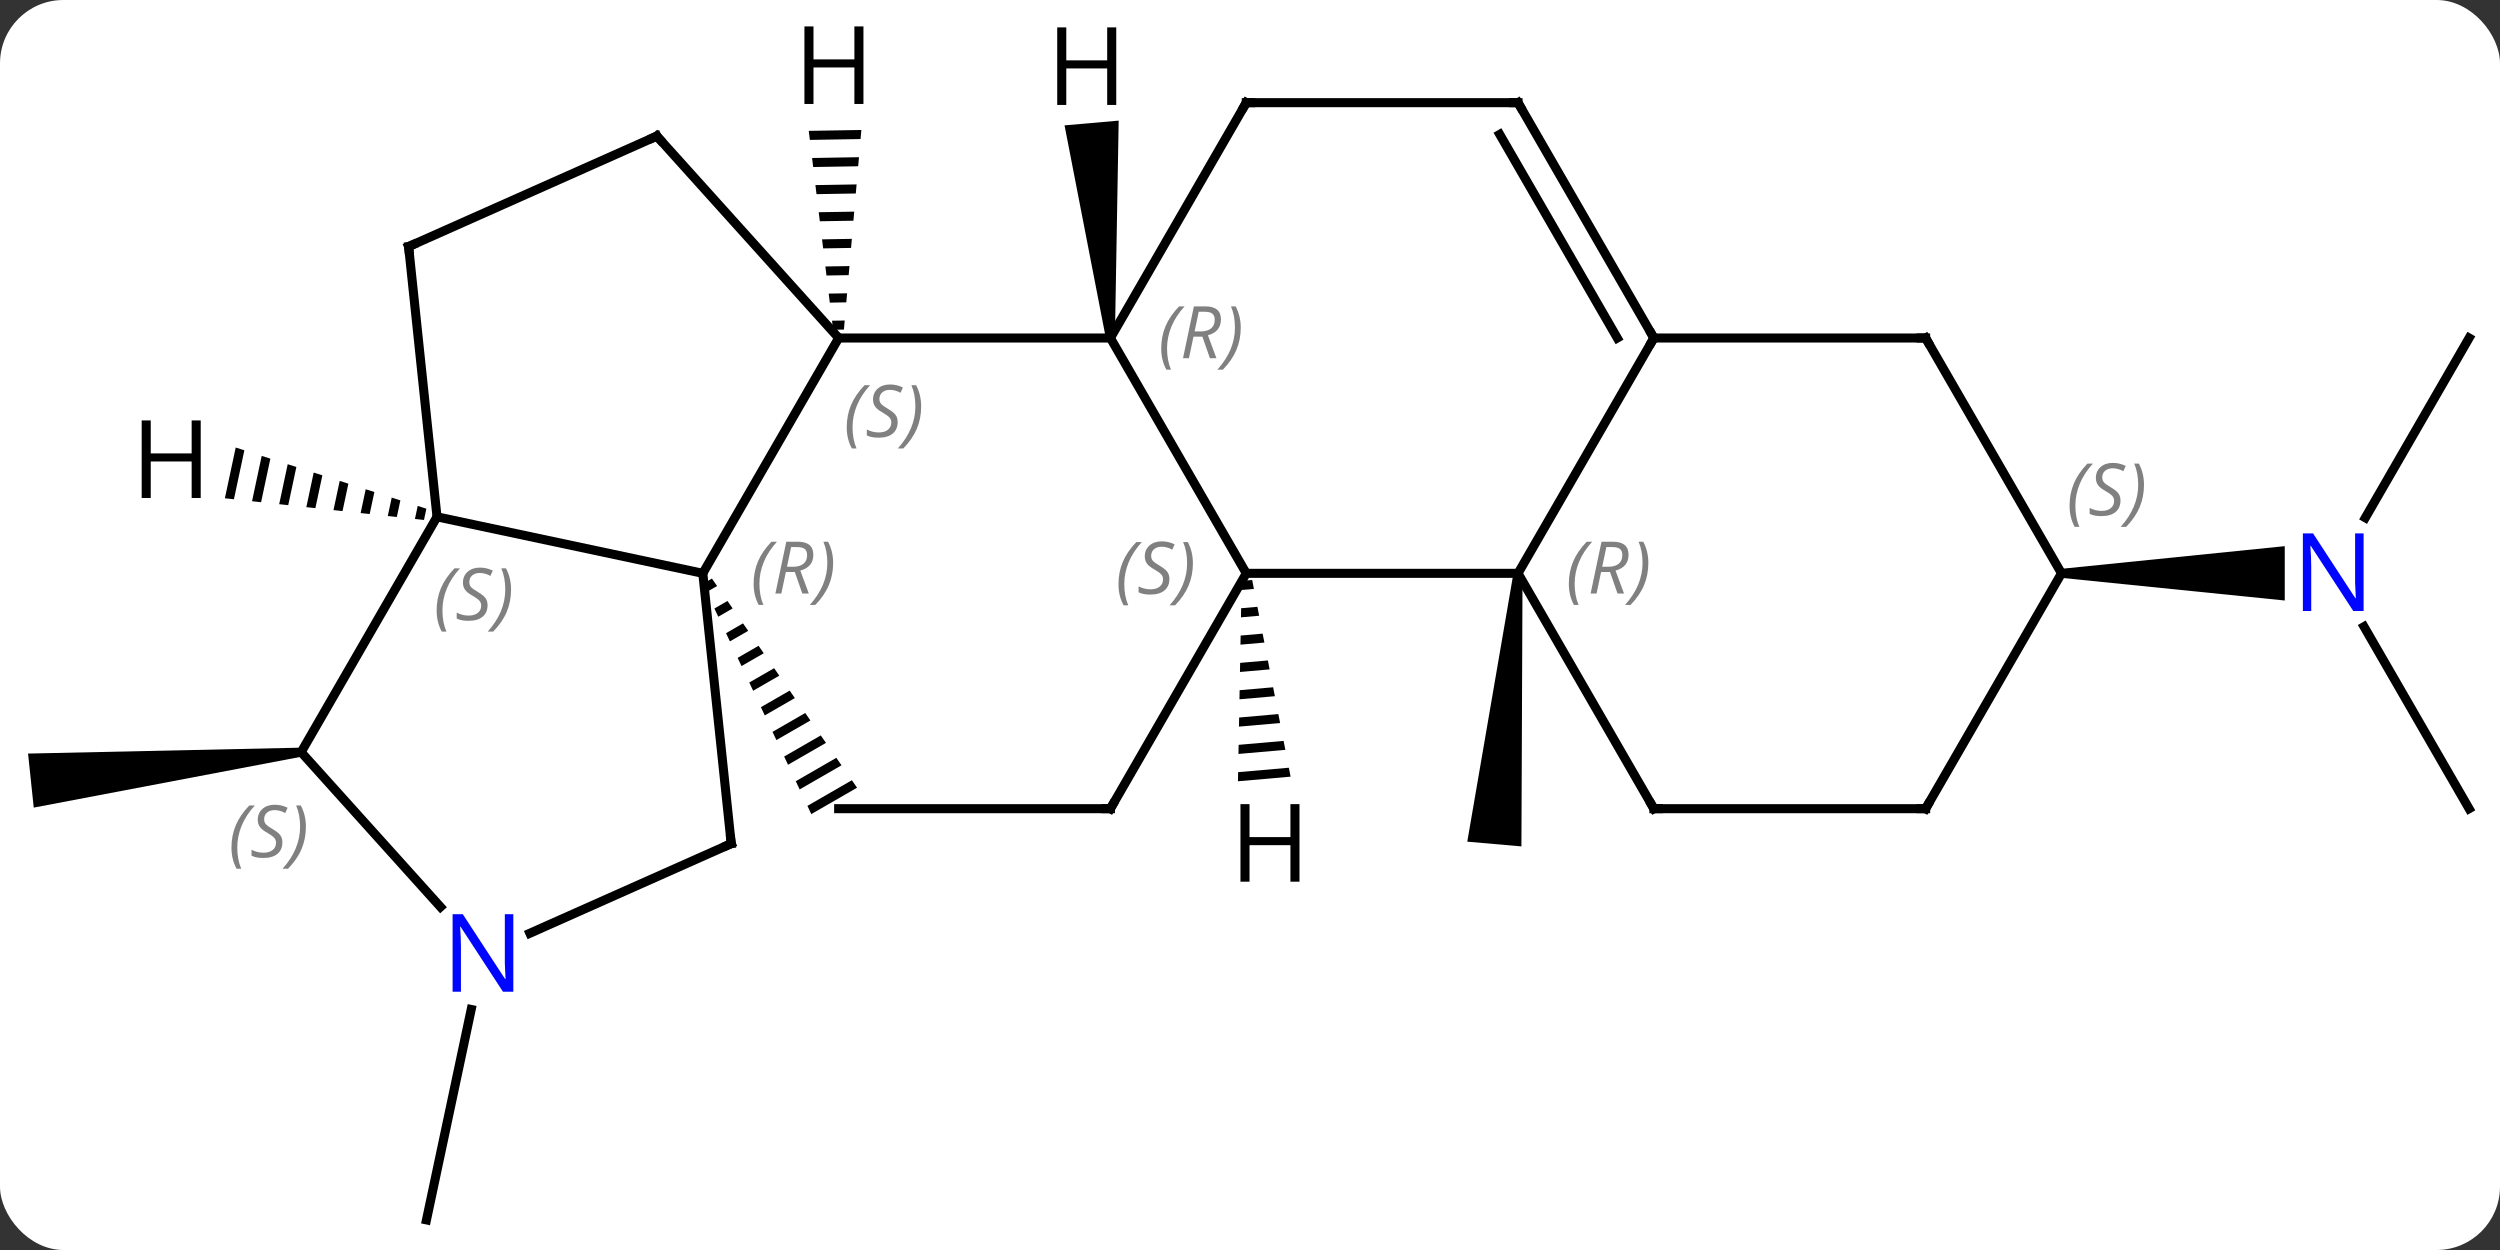 <svg width="276" viewBox="0 0 276 138" style="fill-opacity:1; color-rendering:auto; color-interpolation:auto; text-rendering:auto; stroke:black; stroke-linecap:square; stroke-miterlimit:10; shape-rendering:auto; stroke-opacity:1; fill:black; stroke-dasharray:none; font-weight:normal; stroke-width:1; font-family:'Open Sans'; font-style:normal; stroke-linejoin:miter; font-size:12; stroke-dashoffset:0; image-rendering:auto;" height="138" class="cas-substance-image" xmlns:xlink="http://www.w3.org/1999/xlink" xmlns="http://www.w3.org/2000/svg"><rect x="0" y="0" width="276" height="138" fill="#333333" stroke="none"/><svg class="cas-substance-single-component"><rect y="0" x="0" width="276" stroke="none" ry="7" rx="7" height="138" fill="white" class="cas-substance-group"/><svg y="0" x="0" width="276" viewBox="0 0 276 138" style="fill:black;" height="138" class="cas-substance-single-component-image"><svg><g><g transform="translate(138,71)" style="text-rendering:geometricPrecision; color-rendering:optimizeQuality; color-interpolation:linearRGB; stroke-linecap:butt; image-rendering:optimizeQuality;"><path style="stroke:none;" d="M-104.806 11.542 L-104.702 12.536 L-134.275 18.16 L-134.903 12.194 Z"/><line y2="40.447" y1="63.678" x2="-85.98" x1="-90.918" style="fill:none;"/><path style="stroke:none;" d="M29.091 -7.748 L30.087 -7.66 L29.965 22.443 L23.987 21.921 Z"/><line y2="-33.684" y1="-13.842" x2="134.589" x1="123.133" style="fill:none;"/><line y2="18.279" y1="-1.816" x2="134.589" x1="122.988" style="fill:none;"/><path style="stroke:none;" d="M89.589 -7.204 L89.589 -8.204 L114.237 -10.704 L114.237 -4.704 Z"/><line y2="-33.684" y1="-7.704" x2="-45.411" x1="-60.411" style="fill:none;"/><line y2="-13.941" y1="-7.704" x2="-89.754" x1="-60.411" style="fill:none;"/><path style="stroke:none;" d="M-59.405 -7.128 L-60.416 -6.545 L-59.988 -5.638 L-58.833 -6.304 L-59.405 -7.128 ZM-57.688 -4.654 L-59.132 -3.822 L-58.704 -2.914 L-57.116 -3.83 L-57.116 -3.83 L-57.688 -4.654 ZM-55.971 -2.18 L-57.848 -1.098 L-57.42 -0.19 L-55.399 -1.356 L-55.399 -1.356 L-55.971 -2.18 ZM-54.254 0.293 L-56.565 1.626 L-56.137 2.534 L-53.682 1.118 L-54.254 0.293 ZM-52.537 2.767 L-55.281 4.35 L-54.853 5.258 L-54.853 5.258 L-51.965 3.592 L-52.537 2.767 ZM-50.82 5.241 L-53.997 7.073 L-53.569 7.981 L-50.248 6.066 L-50.82 5.241 ZM-49.103 7.715 L-52.714 9.797 L-52.286 10.705 L-48.531 8.54 L-48.531 8.54 L-49.103 7.715 ZM-47.386 10.189 L-51.43 12.521 L-51.002 13.429 L-46.814 11.014 L-47.386 10.189 ZM-45.669 12.663 L-50.146 15.245 L-50.146 15.245 L-49.718 16.152 L-49.718 16.152 L-45.097 13.488 L-45.097 13.488 L-45.669 12.663 ZM-43.953 15.137 L-48.862 17.968 L-48.862 17.968 L-48.434 18.876 L-48.434 18.876 L-43.38 15.962 L-43.953 15.137 Z"/><line y2="22.134" y1="-7.704" x2="-57.273" x1="-60.411" style="fill:none;"/><line y2="-33.684" y1="-33.684" x2="-15.411" x1="-45.411" style="fill:none;"/><line y2="-55.977" y1="-33.684" x2="-65.484" x1="-45.411" style="fill:none;"/><line y2="-43.776" y1="-13.941" x2="-92.889" x1="-89.754" style="fill:none;"/><line y2="12.039" y1="-13.941" x2="-104.754" x1="-89.754" style="fill:none;"/><line y2="18.279" y1="18.279" x2="-15.411" x1="-45.411" style="fill:none;"/><line y2="32.03" y1="22.134" x2="-79.502" x1="-57.273" style="fill:none;"/><line y2="-7.704" y1="-33.684" x2="-0.411" x1="-15.411" style="fill:none;"/><line y2="-59.664" y1="-33.684" x2="-0.411" x1="-15.411" style="fill:none;"/><line y2="-43.776" y1="-55.977" x2="-92.889" x1="-65.484" style="fill:none;"/><line y2="29.126" y1="12.039" x2="-89.371" x1="-104.754" style="fill:none;"/><line y2="-7.704" y1="18.279" x2="-0.411" x1="-15.411" style="fill:none;"/><line y2="-7.704" y1="-7.704" x2="29.589" x1="-0.411" style="fill:none;"/><line y2="-59.664" y1="-59.664" x2="29.589" x1="-0.411" style="fill:none;"/><line y2="-33.684" y1="-7.704" x2="44.589" x1="29.589" style="fill:none;"/><line y2="18.279" y1="-7.704" x2="44.589" x1="29.589" style="fill:none;"/><line y2="-33.684" y1="-59.664" x2="44.589" x1="29.589" style="fill:none;"/><line y2="-33.684" y1="-56.164" x2="40.548" x1="27.568" style="fill:none;"/><line y2="-33.684" y1="-33.684" x2="74.589" x1="44.589" style="fill:none;"/><line y2="18.279" y1="18.279" x2="74.589" x1="44.589" style="fill:none;"/><line y2="-7.704" y1="-33.684" x2="89.589" x1="74.589" style="fill:none;"/><line y2="-7.704" y1="18.279" x2="89.589" x1="74.589" style="fill:none;"/><path style="stroke:none;" d="M-42.907 -56.651 L-48.713 -56.553 L-48.713 -56.553 L-48.591 -55.554 L-48.591 -55.554 L-42.994 -55.649 L-42.994 -55.649 L-42.907 -56.651 ZM-43.169 -53.646 L-48.346 -53.558 L-48.346 -53.558 L-48.224 -52.56 L-48.224 -52.56 L-43.257 -52.644 L-43.257 -52.644 L-43.169 -53.646 ZM-43.432 -50.641 L-47.98 -50.564 L-47.98 -50.564 L-47.857 -49.566 L-47.857 -49.566 L-43.519 -49.639 L-43.519 -49.639 L-43.432 -50.641 ZM-43.694 -47.636 L-47.613 -47.57 L-47.613 -47.57 L-47.49 -46.572 L-47.49 -46.572 L-43.781 -46.634 L-43.781 -46.634 L-43.694 -47.636 ZM-43.956 -44.631 L-47.246 -44.575 L-47.246 -44.575 L-47.124 -43.577 L-47.124 -43.577 L-44.044 -43.629 L-44.044 -43.629 L-43.956 -44.631 ZM-44.218 -41.626 L-46.879 -41.581 L-46.879 -41.581 L-46.757 -40.583 L-46.757 -40.583 L-44.306 -40.624 L-44.306 -40.624 L-44.218 -41.626 ZM-44.481 -38.621 L-46.513 -38.587 L-46.513 -38.587 L-46.39 -37.589 L-46.39 -37.589 L-44.568 -37.62 L-44.568 -37.62 L-44.481 -38.621 ZM-44.743 -35.616 L-46.146 -35.593 L-46.146 -35.593 L-46.023 -34.595 L-46.023 -34.595 L-44.831 -34.615 L-44.831 -34.615 L-44.743 -35.616 Z"/><path style="stroke:none;" d="M-111.978 -21.593 L-113.174 -15.99 L-113.174 -15.99 L-112.174 -15.881 L-112.174 -15.881 L-111.022 -21.286 L-111.978 -21.593 ZM-109.108 -20.672 L-110.176 -15.664 L-109.177 -15.555 L-109.177 -15.555 L-108.151 -20.365 L-109.108 -20.672 ZM-106.237 -19.751 L-107.179 -15.337 L-107.179 -15.337 L-106.18 -15.229 L-105.281 -19.444 L-105.281 -19.444 L-106.237 -19.751 ZM-103.367 -18.83 L-104.181 -15.011 L-104.181 -15.011 L-103.182 -14.902 L-102.41 -18.523 L-102.41 -18.523 L-103.367 -18.83 ZM-100.496 -17.909 L-101.184 -14.685 L-101.184 -14.685 L-100.185 -14.576 L-100.185 -14.576 L-99.539 -17.602 L-100.496 -17.909 ZM-97.626 -16.988 L-98.187 -14.358 L-97.187 -14.25 L-97.187 -14.25 L-96.669 -16.681 L-96.669 -16.681 L-97.626 -16.988 ZM-94.755 -16.068 L-95.189 -14.032 L-95.189 -14.032 L-94.19 -13.924 L-94.19 -13.924 L-93.798 -15.761 L-94.755 -16.068 ZM-91.884 -15.147 L-92.192 -13.706 L-92.192 -13.706 L-91.193 -13.597 L-91.193 -13.597 L-90.927 -14.84 L-90.927 -14.84 L-91.884 -15.147 Z"/><path style="stroke:none;" d="M-14.913 -33.727 L-15.909 -33.64 L-20.475 -57.16 L-14.498 -57.683 Z"/><path style="stroke:none;" d="M0.239 -6.969 L-0.924 -6.867 L-0.924 -6.867 L-0.942 -5.862 L-0.942 -5.862 L0.432 -5.982 L0.432 -5.982 L0.239 -6.969 ZM0.818 -4.009 L-0.979 -3.851 L-0.979 -3.851 L-0.997 -2.846 L-0.997 -2.846 L1.01 -3.022 L1.01 -3.022 L0.818 -4.009 ZM1.396 -1.048 L-1.034 -0.835 L-1.034 -0.835 L-1.053 0.171 L-1.053 0.171 L1.589 -0.061 L1.396 -1.048 ZM1.975 1.913 L-1.089 2.182 L-1.089 2.182 L-1.108 3.187 L-1.108 3.187 L2.167 2.9 L2.167 2.9 L1.975 1.913 ZM2.553 4.874 L-1.145 5.198 L-1.145 5.198 L-1.163 6.203 L-1.163 6.203 L2.746 5.861 L2.746 5.861 L2.553 4.874 ZM3.131 7.834 L-1.2 8.214 L-1.2 8.214 L-1.218 9.22 L-1.218 9.22 L3.324 8.821 L3.324 8.821 L3.131 7.834 ZM3.71 10.795 L-1.255 11.23 L-1.255 11.23 L-1.274 12.236 L-1.274 12.236 L3.903 11.782 L3.903 11.782 L3.71 10.795 ZM4.288 13.756 L-1.311 14.247 L-1.311 14.247 L-1.329 15.252 L-1.329 15.252 L4.481 14.743 L4.481 14.743 L4.288 13.756 Z"/></g><g transform="translate(138,71)" style="fill:rgb(0,5,255); text-rendering:geometricPrecision; color-rendering:optimizeQuality; image-rendering:optimizeQuality; font-family:'Open Sans'; stroke:rgb(0,5,255); color-interpolation:linearRGB;"><path style="stroke:none;" d="M122.941 -3.548 L121.8 -3.548 L117.112 -10.735 L117.066 -10.735 Q117.159 -9.47 117.159 -8.423 L117.159 -3.548 L116.237 -3.548 L116.237 -12.11 L117.362 -12.11 L122.034 -4.954 L122.081 -4.954 Q122.081 -5.11 122.034 -5.97 Q121.987 -6.829 122.003 -7.204 L122.003 -12.11 L122.941 -12.11 L122.941 -3.548 Z"/></g><g transform="translate(138,71)" style="font-size:8.4px; fill:gray; text-rendering:geometricPrecision; image-rendering:optimizeQuality; color-rendering:optimizeQuality; font-family:'Open Sans'; font-style:italic; stroke:gray; color-interpolation:linearRGB;"><path style="stroke:none;" d="M-54.8 -6.54 Q-54.8 -7.868 -54.331 -8.993 Q-53.862 -10.118 -52.831 -11.196 L-52.221 -11.196 Q-53.19 -10.133 -53.675 -8.962 Q-54.159 -7.79 -54.159 -6.555 Q-54.159 -5.227 -53.721 -4.212 L-54.237 -4.212 Q-54.8 -5.243 -54.8 -6.54 ZM-51.24 -7.852 L-51.74 -5.477 L-52.396 -5.477 L-51.193 -11.196 L-49.943 -11.196 Q-48.208 -11.196 -48.208 -9.758 Q-48.208 -8.399 -49.646 -8.008 L-48.708 -5.477 L-49.427 -5.477 L-50.255 -7.852 L-51.24 -7.852 ZM-50.661 -10.602 Q-51.052 -8.68 -51.115 -8.43 L-50.458 -8.43 Q-49.708 -8.43 -49.302 -8.758 Q-48.896 -9.087 -48.896 -9.712 Q-48.896 -10.18 -49.154 -10.391 Q-49.411 -10.602 -50.005 -10.602 L-50.661 -10.602 ZM-46.022 -8.852 Q-46.022 -7.524 -46.499 -6.391 Q-46.975 -5.258 -47.991 -4.212 L-48.6 -4.212 Q-46.663 -6.368 -46.663 -8.852 Q-46.663 -10.18 -47.1 -11.196 L-46.585 -11.196 Q-46.022 -10.133 -46.022 -8.852 Z"/><path style="stroke:none;" d="M-44.52 -23.821 Q-44.52 -25.149 -44.051 -26.274 Q-43.582 -27.399 -42.551 -28.477 L-41.941 -28.477 Q-42.91 -27.414 -43.395 -26.242 Q-43.879 -25.071 -43.879 -23.836 Q-43.879 -22.508 -43.441 -21.492 L-43.957 -21.492 Q-44.52 -22.524 -44.52 -23.821 ZM-38.897 -24.414 Q-38.897 -23.586 -39.444 -23.133 Q-39.991 -22.68 -40.991 -22.68 Q-41.397 -22.68 -41.709 -22.735 Q-42.022 -22.789 -42.303 -22.93 L-42.303 -23.586 Q-41.678 -23.258 -40.975 -23.258 Q-40.35 -23.258 -39.975 -23.555 Q-39.6 -23.852 -39.6 -24.367 Q-39.6 -24.68 -39.803 -24.907 Q-40.006 -25.133 -40.569 -25.461 Q-41.163 -25.789 -41.389 -26.117 Q-41.616 -26.446 -41.616 -26.899 Q-41.616 -27.633 -41.1 -28.094 Q-40.584 -28.555 -39.741 -28.555 Q-39.366 -28.555 -39.03 -28.477 Q-38.694 -28.399 -38.319 -28.227 L-38.584 -27.633 Q-38.834 -27.789 -39.155 -27.875 Q-39.475 -27.961 -39.741 -27.961 Q-40.272 -27.961 -40.592 -27.688 Q-40.913 -27.414 -40.913 -26.946 Q-40.913 -26.742 -40.842 -26.594 Q-40.772 -26.446 -40.631 -26.313 Q-40.491 -26.18 -40.069 -25.93 Q-39.506 -25.586 -39.303 -25.391 Q-39.1 -25.196 -38.999 -24.961 Q-38.897 -24.727 -38.897 -24.414 ZM-36.303 -26.133 Q-36.303 -24.805 -36.779 -23.672 Q-37.256 -22.539 -38.271 -21.492 L-38.881 -21.492 Q-36.943 -23.649 -36.943 -26.133 Q-36.943 -27.461 -37.381 -28.477 L-36.865 -28.477 Q-36.303 -27.414 -36.303 -26.133 Z"/><path style="stroke:none;" d="M-89.795 -3.602 Q-89.795 -4.931 -89.326 -6.056 Q-88.858 -7.181 -87.826 -8.259 L-87.217 -8.259 Q-88.186 -7.196 -88.67 -6.024 Q-89.155 -4.852 -89.155 -3.618 Q-89.155 -2.29 -88.717 -1.274 L-89.233 -1.274 Q-89.795 -2.305 -89.795 -3.602 ZM-84.173 -4.196 Q-84.173 -3.368 -84.719 -2.915 Q-85.266 -2.462 -86.266 -2.462 Q-86.673 -2.462 -86.985 -2.517 Q-87.298 -2.571 -87.579 -2.712 L-87.579 -3.368 Q-86.954 -3.04 -86.251 -3.04 Q-85.626 -3.04 -85.251 -3.337 Q-84.876 -3.634 -84.876 -4.149 Q-84.876 -4.462 -85.079 -4.688 Q-85.282 -4.915 -85.844 -5.243 Q-86.438 -5.571 -86.665 -5.899 Q-86.891 -6.227 -86.891 -6.681 Q-86.891 -7.415 -86.376 -7.876 Q-85.86 -8.337 -85.016 -8.337 Q-84.641 -8.337 -84.305 -8.259 Q-83.969 -8.181 -83.594 -8.009 L-83.86 -7.415 Q-84.11 -7.571 -84.43 -7.657 Q-84.751 -7.743 -85.016 -7.743 Q-85.548 -7.743 -85.868 -7.47 Q-86.188 -7.196 -86.188 -6.727 Q-86.188 -6.524 -86.118 -6.376 Q-86.048 -6.227 -85.907 -6.095 Q-85.766 -5.962 -85.344 -5.712 Q-84.782 -5.368 -84.579 -5.173 Q-84.376 -4.977 -84.274 -4.743 Q-84.173 -4.509 -84.173 -4.196 ZM-81.578 -5.915 Q-81.578 -4.587 -82.055 -3.454 Q-82.531 -2.321 -83.547 -1.274 L-84.156 -1.274 Q-82.219 -3.43 -82.219 -5.915 Q-82.219 -7.243 -82.656 -8.259 L-82.141 -8.259 Q-81.578 -7.196 -81.578 -5.915 Z"/></g><g transform="translate(138,71)" style="stroke-linecap:butt; font-size:8.4px; text-rendering:geometricPrecision; image-rendering:optimizeQuality; color-rendering:optimizeQuality; font-family:'Open Sans'; font-style:italic; color-interpolation:linearRGB; stroke-miterlimit:5;"><path style="fill:none;" d="M-57.325 21.637 L-57.273 22.134 L-57.73 22.337"/><path style="fill:gray; stroke:none;" d="M-9.8 -32.52 Q-9.8 -33.848 -9.331 -34.973 Q-8.862 -36.098 -7.831 -37.176 L-7.221 -37.176 Q-8.19 -36.114 -8.675 -34.942 Q-9.159 -33.77 -9.159 -32.536 Q-9.159 -31.207 -8.722 -30.192 L-9.237 -30.192 Q-9.8 -31.223 -9.8 -32.52 ZM-6.24 -33.832 L-6.74 -31.457 L-7.396 -31.457 L-6.193 -37.176 L-4.943 -37.176 Q-3.208 -37.176 -3.208 -35.739 Q-3.208 -34.379 -4.646 -33.989 L-3.708 -31.457 L-4.427 -31.457 L-5.255 -33.832 L-6.24 -33.832 ZM-5.662 -36.582 Q-6.052 -34.661 -6.115 -34.411 L-5.458 -34.411 Q-4.708 -34.411 -4.302 -34.739 Q-3.896 -35.067 -3.896 -35.692 Q-3.896 -36.161 -4.154 -36.371 Q-4.412 -36.582 -5.005 -36.582 L-5.662 -36.582 ZM-1.022 -34.832 Q-1.022 -33.504 -1.499 -32.371 Q-1.976 -31.239 -2.991 -30.192 L-3.6 -30.192 Q-1.663 -32.348 -1.663 -34.832 Q-1.663 -36.161 -2.1 -37.176 L-1.585 -37.176 Q-1.022 -36.114 -1.022 -34.832 Z"/><path style="fill:none;" d="M-65.149 -55.605 L-65.484 -55.977 L-65.941 -55.774"/><path style="fill:none;" d="M-92.837 -43.279 L-92.889 -43.776 L-92.432 -43.979"/><path style="fill:gray; stroke:none;" d="M-112.446 22.578 Q-112.446 21.25 -111.977 20.125 Q-111.509 19 -110.477 17.922 L-109.868 17.922 Q-110.837 18.984 -111.321 20.156 Q-111.805 21.328 -111.805 22.562 Q-111.805 23.89 -111.368 24.906 L-111.884 24.906 Q-112.446 23.875 -112.446 22.578 ZM-106.824 21.984 Q-106.824 22.812 -107.371 23.265 Q-107.917 23.719 -108.917 23.719 Q-109.324 23.719 -109.636 23.664 Q-109.949 23.609 -110.23 23.469 L-110.23 22.812 Q-109.605 23.14 -108.902 23.14 Q-108.277 23.14 -107.902 22.844 Q-107.527 22.547 -107.527 22.031 Q-107.527 21.719 -107.73 21.492 Q-107.933 21.265 -108.496 20.937 Q-109.089 20.609 -109.316 20.281 Q-109.542 19.953 -109.542 19.5 Q-109.542 18.765 -109.027 18.305 Q-108.511 17.844 -107.667 17.844 Q-107.292 17.844 -106.956 17.922 Q-106.621 18 -106.246 18.172 L-106.511 18.765 Q-106.761 18.609 -107.081 18.523 Q-107.402 18.437 -107.667 18.437 Q-108.199 18.437 -108.519 18.711 Q-108.839 18.984 -108.839 19.453 Q-108.839 19.656 -108.769 19.805 Q-108.699 19.953 -108.558 20.086 Q-108.417 20.219 -107.996 20.469 Q-107.433 20.812 -107.23 21.008 Q-107.027 21.203 -106.925 21.437 Q-106.824 21.672 -106.824 21.984 ZM-104.229 20.265 Q-104.229 21.594 -104.706 22.726 Q-105.182 23.859 -106.198 24.906 L-106.807 24.906 Q-104.87 22.75 -104.87 20.265 Q-104.87 18.937 -105.307 17.922 L-104.792 17.922 Q-104.229 18.984 -104.229 20.265 Z"/><path style="fill:none;" d="M-15.911 18.279 L-15.411 18.279 L-15.161 17.846"/></g><g transform="translate(138,71)" style="stroke-linecap:butt; fill:rgb(0,5,255); text-rendering:geometricPrecision; color-rendering:optimizeQuality; image-rendering:optimizeQuality; font-family:'Open Sans'; stroke:rgb(0,5,255); color-interpolation:linearRGB; stroke-miterlimit:5;"><path style="stroke:none;" d="M-81.329 38.491 L-82.47 38.491 L-87.158 31.304 L-87.204 31.304 Q-87.111 32.569 -87.111 33.616 L-87.111 38.491 L-88.033 38.491 L-88.033 29.929 L-86.908 29.929 L-82.236 37.085 L-82.189 37.085 Q-82.189 36.929 -82.236 36.069 Q-82.283 35.21 -82.267 34.835 L-82.267 29.929 L-81.329 29.929 L-81.329 38.491 Z"/></g><g transform="translate(138,71)" style="stroke-linecap:butt; font-size:8.4px; fill:gray; text-rendering:geometricPrecision; image-rendering:optimizeQuality; color-rendering:optimizeQuality; font-family:'Open Sans'; font-style:italic; stroke:gray; color-interpolation:linearRGB; stroke-miterlimit:5;"><path style="stroke:none;" d="M-14.52 -6.501 Q-14.52 -7.829 -14.051 -8.954 Q-13.582 -10.079 -12.551 -11.157 L-11.941 -11.157 Q-12.91 -10.094 -13.395 -8.922 Q-13.879 -7.751 -13.879 -6.516 Q-13.879 -5.188 -13.441 -4.173 L-13.957 -4.173 Q-14.52 -5.204 -14.52 -6.501 ZM-8.897 -7.094 Q-8.897 -6.266 -9.444 -5.813 Q-9.991 -5.36 -10.991 -5.36 Q-11.397 -5.36 -11.71 -5.415 Q-12.022 -5.469 -12.303 -5.61 L-12.303 -6.266 Q-11.678 -5.938 -10.975 -5.938 Q-10.35 -5.938 -9.975 -6.235 Q-9.6 -6.532 -9.6 -7.048 Q-9.6 -7.36 -9.803 -7.587 Q-10.006 -7.813 -10.569 -8.141 Q-11.163 -8.469 -11.389 -8.797 Q-11.616 -9.126 -11.616 -9.579 Q-11.616 -10.313 -11.1 -10.774 Q-10.585 -11.235 -9.741 -11.235 Q-9.366 -11.235 -9.03 -11.157 Q-8.694 -11.079 -8.319 -10.907 L-8.585 -10.313 Q-8.835 -10.469 -9.155 -10.555 Q-9.475 -10.641 -9.741 -10.641 Q-10.272 -10.641 -10.592 -10.368 Q-10.913 -10.094 -10.913 -9.626 Q-10.913 -9.422 -10.842 -9.274 Q-10.772 -9.126 -10.631 -8.993 Q-10.491 -8.86 -10.069 -8.61 Q-9.506 -8.266 -9.303 -8.071 Q-9.1 -7.876 -8.998 -7.641 Q-8.897 -7.407 -8.897 -7.094 ZM-6.303 -8.813 Q-6.303 -7.485 -6.779 -6.352 Q-7.256 -5.219 -8.271 -4.173 L-8.881 -4.173 Q-6.943 -6.329 -6.943 -8.813 Q-6.943 -10.141 -7.381 -11.157 L-6.865 -11.157 Q-6.303 -10.094 -6.303 -8.813 Z"/><path style="fill:none; stroke:black;" d="M-0.661 -59.231 L-0.411 -59.664 L0.089 -59.664"/><path style="stroke:none;" d="M35.2 -6.54 Q35.2 -7.868 35.669 -8.993 Q36.138 -10.118 37.169 -11.196 L37.779 -11.196 Q36.81 -10.133 36.325 -8.962 Q35.841 -7.79 35.841 -6.555 Q35.841 -5.227 36.279 -4.212 L35.763 -4.212 Q35.2 -5.243 35.2 -6.54 ZM38.76 -7.852 L38.26 -5.477 L37.604 -5.477 L38.807 -11.196 L40.057 -11.196 Q41.792 -11.196 41.792 -9.758 Q41.792 -8.399 40.354 -8.008 L41.292 -5.477 L40.573 -5.477 L39.745 -7.852 L38.76 -7.852 ZM39.339 -10.602 Q38.948 -8.68 38.885 -8.43 L39.542 -8.43 Q40.292 -8.43 40.698 -8.758 Q41.104 -9.087 41.104 -9.712 Q41.104 -10.18 40.846 -10.391 Q40.589 -10.602 39.995 -10.602 L39.339 -10.602 ZM43.978 -8.852 Q43.978 -7.524 43.501 -6.391 Q43.025 -5.258 42.009 -4.212 L41.4 -4.212 Q43.337 -6.368 43.337 -8.852 Q43.337 -10.18 42.9 -11.196 L43.415 -11.196 Q43.978 -10.133 43.978 -8.852 Z"/><path style="fill:none; stroke:black;" d="M29.089 -59.664 L29.589 -59.664 L29.839 -59.231"/><path style="fill:none; stroke:black;" d="M44.339 -34.117 L44.589 -33.684 L44.339 -33.251"/><path style="fill:none; stroke:black;" d="M44.339 17.846 L44.589 18.279 L45.089 18.279"/><path style="fill:none; stroke:black;" d="M74.089 -33.684 L74.589 -33.684 L74.839 -33.251"/><path style="fill:none; stroke:black;" d="M74.089 18.279 L74.589 18.279 L74.839 17.846"/><path style="stroke:none;" d="M90.48 -15.161 Q90.48 -16.489 90.949 -17.614 Q91.418 -18.739 92.449 -19.817 L93.058 -19.817 Q92.09 -18.755 91.605 -17.583 Q91.121 -16.411 91.121 -15.177 Q91.121 -13.849 91.558 -12.833 L91.043 -12.833 Q90.48 -13.864 90.48 -15.161 ZM96.103 -15.755 Q96.103 -14.927 95.556 -14.474 Q95.009 -14.021 94.009 -14.021 Q93.603 -14.021 93.29 -14.075 Q92.978 -14.13 92.697 -14.271 L92.697 -14.927 Q93.322 -14.599 94.025 -14.599 Q94.65 -14.599 95.025 -14.896 Q95.4 -15.192 95.4 -15.708 Q95.4 -16.021 95.197 -16.247 Q94.994 -16.474 94.431 -16.802 Q93.837 -17.13 93.611 -17.458 Q93.384 -17.786 93.384 -18.239 Q93.384 -18.974 93.9 -19.435 Q94.415 -19.896 95.259 -19.896 Q95.634 -19.896 95.97 -19.817 Q96.306 -19.739 96.681 -19.567 L96.415 -18.974 Q96.165 -19.13 95.845 -19.216 Q95.525 -19.302 95.259 -19.302 Q94.728 -19.302 94.408 -19.028 Q94.087 -18.755 94.087 -18.286 Q94.087 -18.083 94.158 -17.935 Q94.228 -17.786 94.369 -17.653 Q94.509 -17.521 94.931 -17.271 Q95.494 -16.927 95.697 -16.732 Q95.9 -16.536 96.001 -16.302 Q96.103 -16.067 96.103 -15.755 ZM98.697 -17.474 Q98.697 -16.146 98.221 -15.013 Q97.744 -13.88 96.729 -12.833 L96.119 -12.833 Q98.057 -14.989 98.057 -17.474 Q98.057 -18.802 97.619 -19.817 L98.135 -19.817 Q98.697 -18.755 98.697 -17.474 Z"/></g><g transform="translate(138,71)" style="stroke-linecap:butt; text-rendering:geometricPrecision; color-rendering:optimizeQuality; image-rendering:optimizeQuality; font-family:'Open Sans'; color-interpolation:linearRGB; stroke-miterlimit:5;"><path style="stroke:none;" d="M-42.675 -59.522 L-43.675 -59.522 L-43.675 -63.553 L-48.191 -63.553 L-48.191 -59.522 L-49.191 -59.522 L-49.191 -68.084 L-48.191 -68.084 L-48.191 -64.444 L-43.675 -64.444 L-43.675 -68.084 L-42.675 -68.084 L-42.675 -59.522 Z"/><path style="stroke:none;" d="M-115.842 -16.022 L-116.842 -16.022 L-116.842 -20.053 L-121.358 -20.053 L-121.358 -16.022 L-122.358 -16.022 L-122.358 -24.584 L-121.358 -24.584 L-121.358 -20.944 L-116.842 -20.944 L-116.842 -24.584 L-115.842 -24.584 L-115.842 -16.022 Z"/><path style="stroke:none;" d="M-14.766 -59.414 L-15.766 -59.414 L-15.766 -63.445 L-20.282 -63.445 L-20.282 -59.414 L-21.282 -59.414 L-21.282 -67.976 L-20.282 -67.976 L-20.282 -64.336 L-15.766 -64.336 L-15.766 -67.976 L-14.766 -67.976 L-14.766 -59.414 Z"/><path style="stroke:none;" d="M5.463 26.338 L4.463 26.338 L4.463 22.307 L-0.053 22.307 L-0.053 26.338 L-1.053 26.338 L-1.053 17.776 L-0.053 17.776 L-0.053 21.416 L4.463 21.416 L4.463 17.776 L5.463 17.776 L5.463 26.338 Z"/></g></g></svg></svg></svg></svg>